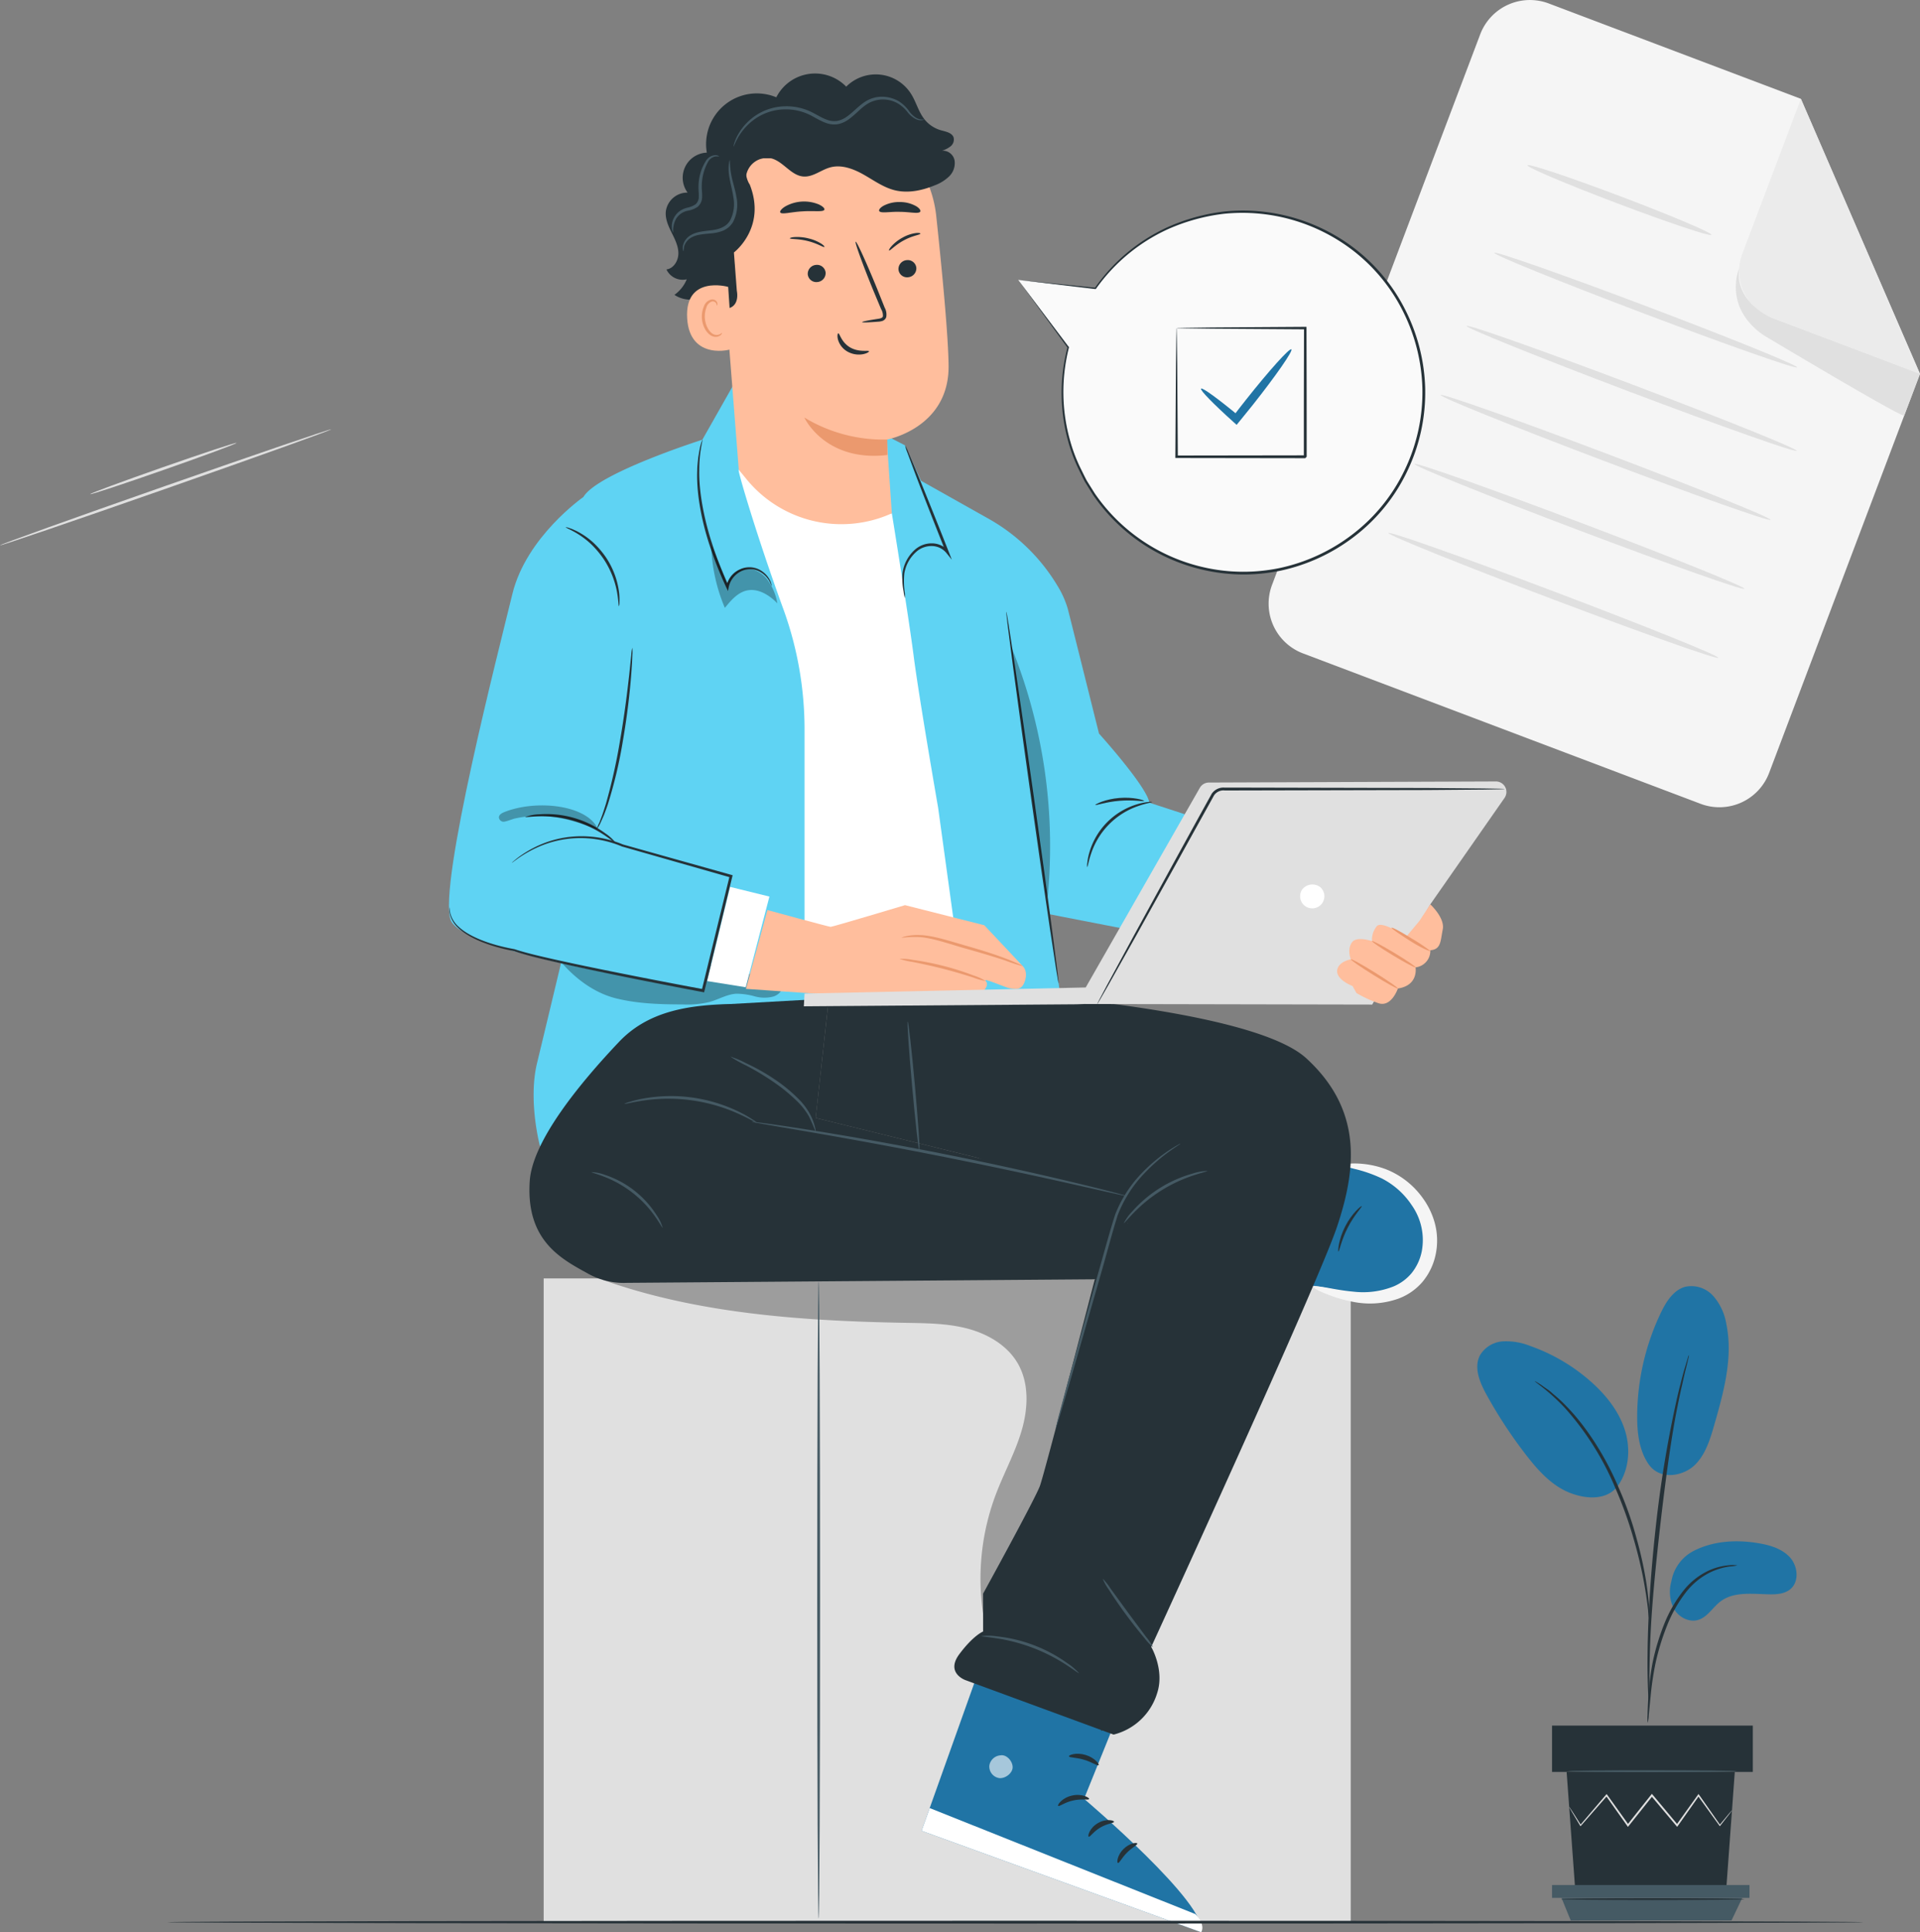 <svg xmlns="http://www.w3.org/2000/svg" width="577.001" height="580.54" viewBox="0 0 577.001 580.54">
  <rect x="0" y="0" width="577.001" height="580.54" fill="#808080" stroke="none"/>
  <g id="Group_6974" data-name="Group 6974" transform="translate(-81.182 -183.773)">
    <g id="Background_Complete" data-name="Background Complete" transform="translate(81.182 183.773)">
      <g id="Group_6534" data-name="Group 6534" transform="translate(381.247 0)">
        <g id="Group_6515" data-name="Group 6515">
          <g id="Group_6506" data-name="Group 6506">
            <g id="Group_6505" data-name="Group 6505">
              <g id="Group_6504" data-name="Group 6504">
                <g id="Group_6503" data-name="Group 6503">
                  <path id="Path_18431" data-name="Path 18431" d="M443.05,362.953,323.567,317.765a15.983,15.983,0,0,1-9.3-20.6l62.544-165.377a15.983,15.983,0,0,1,20.6-9.3l75.776,28.656,35.792,82.64L463.652,353.657A15.984,15.984,0,0,1,443.05,362.953Z" transform="translate(-313.233 -121.45)" fill="#f5f5f5"/>
                </g>
              </g>
            </g>
          </g>
          <g id="Group_6510" data-name="Group 6510" transform="translate(141.393 29.694)">
            <g id="Group_6509" data-name="Group 6509">
              <g id="Group_6508" data-name="Group 6508">
                <g id="Group_6507" data-name="Group 6507">
                  <path id="Path_18432" data-name="Path 18432" d="M417.862,139.524l-17.6,46.545a14.865,14.865,0,0,0,8.644,19.163l44.75,16.932Z" transform="translate(-399.294 -139.524)" fill="#ebebeb"/>
                </g>
              </g>
            </g>
          </g>
          <g id="Group_6514" data-name="Group 6514" transform="translate(140.4 80.555)">
            <g id="Group_6513" data-name="Group 6513">
              <g id="Group_6512" data-name="Group 6512">
                <g id="Group_6511" data-name="Group 6511">
                  <path id="Path_18433" data-name="Path 18433" d="M399.714,170.481s-4.858,11.065,6.592,19.638a15.335,15.335,0,0,0,1.346.887c5.446,3.255,41.328,24.646,41.662,23.762l4.73-12.508-44.754-16.924S398.26,180.728,399.714,170.481Z" transform="translate(-398.69 -170.481)" fill="#e0e0e0"/>
                </g>
              </g>
            </g>
          </g>
        </g>
        <g id="Group_6518" data-name="Group 6518" transform="translate(77.778 49.588)">
          <g id="Group_6517" data-name="Group 6517">
            <g id="Group_6516" data-name="Group 6516">
              <path id="Path_18434" data-name="Path 18434" d="M415.854,172.6c-.227.6-12.785-3.6-28.047-9.37s-27.457-10.939-27.23-11.537,12.782,3.6,28.048,9.371S416.081,172,415.854,172.6Z" transform="translate(-360.574 -151.632)" fill="#e0e0e0"/>
            </g>
          </g>
        </g>
        <g id="Group_6521" data-name="Group 6521" transform="translate(67.827 75.927)">
          <g id="Group_6520" data-name="Group 6520">
            <g id="Group_6519" data-name="Group 6519">
              <path id="Path_18435" data-name="Path 18435" d="M445.5,202.105c-.227.6-20.775-6.619-45.894-16.121S354.292,168.3,354.519,167.7s20.773,6.618,45.9,16.121S445.722,201.507,445.5,202.105Z" transform="translate(-354.517 -167.664)" fill="#e0e0e0"/>
            </g>
          </g>
        </g>
        <g id="Group_6524" data-name="Group 6524" transform="translate(59.515 97.904)">
          <g id="Group_6523" data-name="Group 6523">
            <g id="Group_6522" data-name="Group 6522">
              <path id="Path_18436" data-name="Path 18436" d="M448.631,218.578c-.227.6-22.612-7.314-49.993-17.668s-49.4-19.239-49.178-19.837,22.607,7.313,50,17.671S448.856,217.979,448.631,218.578Z" transform="translate(-349.458 -181.041)" fill="#e0e0e0"/>
            </g>
          </g>
        </g>
        <g id="Group_6527" data-name="Group 6527" transform="translate(51.675 118.636)">
          <g id="Group_6526" data-name="Group 6526">
            <g id="Group_6525" data-name="Group 6525">
              <path id="Path_18437" data-name="Path 18437" d="M443.857,231.2c-.225.6-22.61-7.313-49.991-17.668s-49.4-19.239-49.178-19.837,22.607,7.313,50,17.671S444.084,230.6,443.857,231.2Z" transform="translate(-344.686 -193.66)" fill="#e0e0e0"/>
            </g>
          </g>
        </g>
        <g id="Group_6530" data-name="Group 6530" transform="translate(43.835 139.368)">
          <g id="Group_6529" data-name="Group 6529">
            <g id="Group_6528" data-name="Group 6528">
              <path id="Path_18438" data-name="Path 18438" d="M439.085,243.815c-.227.6-22.612-7.313-49.993-17.667s-49.4-19.239-49.177-19.839,22.605,7.313,50,17.671S439.312,243.219,439.085,243.815Z" transform="translate(-339.914 -206.279)" fill="#e0e0e0"/>
            </g>
          </g>
        </g>
        <g id="Group_6533" data-name="Group 6533" transform="translate(35.993 160.102)">
          <g id="Group_6532" data-name="Group 6532">
            <g id="Group_6531" data-name="Group 6531">
              <path id="Path_18439" data-name="Path 18439" d="M434.312,256.436c-.225.6-22.61-7.314-49.991-17.668s-49.4-19.239-49.178-19.837,22.607,7.311,50,17.67S434.539,255.838,434.312,256.436Z" transform="translate(-335.141 -218.899)" fill="#e0e0e0"/>
            </g>
          </g>
        </g>
      </g>
      <g id="Group_6539" data-name="Group 6539" transform="translate(0 128.984)">
        <g id="Group_6536" data-name="Group 6536">
          <g id="Group_6535" data-name="Group 6535">
            <path id="Path_18440" data-name="Path 18440" d="M180.721,199.963c.076.219-22.147,8.2-49.628,17.823s-49.834,17.253-49.911,17.034,22.14-8.2,49.633-17.824S180.644,199.746,180.721,199.963Z" transform="translate(-81.182 -199.958)" fill="#e0e0e0"/>
          </g>
        </g>
        <g id="Group_6538" data-name="Group 6538" transform="translate(27.105 4.082)">
          <g id="Group_6537" data-name="Group 6537">
            <path id="Path_18441" data-name="Path 18441" d="M141.652,202.453c.077.219-9.7,3.843-21.846,8.095s-22.05,7.521-22.126,7.3,9.7-3.841,21.848-8.095S141.576,202.235,141.652,202.453Z" transform="translate(-97.68 -202.443)" fill="#e0e0e0"/>
          </g>
        </g>
      </g>
    </g>
    <g id="Plants" transform="translate(525.135 570.145)">
      <g id="Group_6590" data-name="Group 6590">
        <g id="Group_6589" data-name="Group 6589">
          <g id="Group_6564" data-name="Group 6564">
            <g id="Group_6543" data-name="Group 6543" transform="translate(57.906 76.714)">
              <g id="Group_6542" data-name="Group 6542">
                <g id="Group_6541" data-name="Group 6541">
                  <g id="Group_6540" data-name="Group 6540">
                    <path id="Path_18442" data-name="Path 18442" d="M393.722,406.219c5.9-3.046,12.848-3.44,19.4-2.358,3.521.58,7.188,1.635,9.583,4.277s2.849,7.3.1,9.568c-1.638,1.352-3.92,1.557-6.044,1.533-5.128-.061-10.817-.964-14.915,2.123-2.338,1.761-3.892,4.687-6.687,5.551-2.734.848-5.819-.766-7.27-3.232a11.287,11.287,0,0,1-.821-8.335A12.714,12.714,0,0,1,393.722,406.219Z" transform="translate(-386.646 -403.314)" fill="#2074a5"/>
                  </g>
                </g>
              </g>
            </g>
            <g id="Group_6547" data-name="Group 6547" transform="translate(48.056)">
              <g id="Group_6546" data-name="Group 6546">
                <g id="Group_6545" data-name="Group 6545">
                  <g id="Group_6544" data-name="Group 6544">
                    <path id="Path_18443" data-name="Path 18443" d="M384.057,410.141c3.608,5.152,10.622,3.447,13.871.3s4.627-7.705,5.878-12.053c2.859-9.933,5.74-20.353,3.615-30.47a16.95,16.95,0,0,0-3.891-8.282,8.848,8.848,0,0,0-8.382-2.79c-3.534.936-5.732,4.4-7.321,7.692a72.6,72.6,0,0,0-7.176,31.17c-.018,5.019.573,10.285,3.406,14.43" transform="translate(-380.651 -356.621)" fill="#2074a5"/>
                  </g>
                </g>
              </g>
            </g>
            <g id="Group_6551" data-name="Group 6551" transform="translate(0 16.583)">
              <g id="Group_6550" data-name="Group 6550">
                <g id="Group_6549" data-name="Group 6549">
                  <g id="Group_6548" data-name="Group 6548">
                    <path id="Path_18444" data-name="Path 18444" d="M392.955,411.047c3.918-4.649,4.661-11.432,2.918-17.256s-5.681-10.781-10.219-14.826a55.093,55.093,0,0,0-18.3-10.8,19.55,19.55,0,0,0-8.231-1.4,8.637,8.637,0,0,0-6.907,4.18c-1.926,3.672-.079,8.128,1.919,11.763a139.517,139.517,0,0,0,12.02,18.3c3.6,4.645,7.73,9.227,13.221,11.326s11.195,1.852,14.1-1.957" transform="translate(-351.401 -366.714)" fill="#2074a5"/>
                  </g>
                </g>
              </g>
            </g>
            <g id="Group_6555" data-name="Group 6555" transform="translate(51.152 83.869)">
              <g id="Group_6554" data-name="Group 6554">
                <g id="Group_6553" data-name="Group 6553">
                  <g id="Group_6552" data-name="Group 6552">
                    <path id="Path_18445" data-name="Path 18445" d="M382.6,455.056a11.316,11.316,0,0,0,.325-2.341c.164-1.7.373-3.843.623-6.389a91.563,91.563,0,0,1,1.438-9.373,72.239,72.239,0,0,1,3.406-11.065,40.791,40.791,0,0,1,5.65-10.009,21.086,21.086,0,0,1,7.142-5.939,19.952,19.952,0,0,1,6.015-1.871,11.2,11.2,0,0,0,2.331-.338,11.062,11.062,0,0,0-2.372-.036,18.226,18.226,0,0,0-6.271,1.631,21.036,21.036,0,0,0-7.535,5.99,39.856,39.856,0,0,0-5.857,10.213,67.582,67.582,0,0,0-3.381,11.243,79.408,79.408,0,0,0-1.247,9.493c-.2,2.713-.279,4.911-.317,6.43A10.945,10.945,0,0,0,382.6,455.056Z" transform="translate(-382.535 -407.669)" fill="#263238"/>
                  </g>
                </g>
              </g>
            </g>
            <g id="Group_6559" data-name="Group 6559" transform="translate(51.152 20.707)">
              <g id="Group_6558" data-name="Group 6558">
                <g id="Group_6557" data-name="Group 6557">
                  <g id="Group_6556" data-name="Group 6556">
                    <path id="Path_18446" data-name="Path 18446" d="M383.041,474.858a4.529,4.529,0,0,0,.062-1.088c0-.817,0-1.845-.008-3.107,0-2.7,0-6.6.138-11.417.24-9.638,1.07-20.009,2.671-34.632,1.518-13.75,3.555-29.75,5.706-40.155.46-2.367.925-4.5,1.362-6.361.417-1.866.772-3.48,1.116-4.783.3-1.227.536-2.226.726-3.02a4.5,4.5,0,0,0,.189-1.071,4.666,4.666,0,0,0-.376,1.017c-.238.784-.536,1.768-.9,2.979-.4,1.291-.81,2.893-1.278,4.753-.488,1.857-1,3.981-1.5,6.343a352.924,352.924,0,0,0-6,37.26c-1.605,14.652-2.328,27.994-2.392,37.656-.057,4.83.046,8.742.169,11.44.077,1.262.14,2.29.189,3.105A4.673,4.673,0,0,0,383.041,474.858Z" transform="translate(-382.535 -369.225)" fill="#263238"/>
                  </g>
                </g>
              </g>
            </g>
            <g id="Group_6563" data-name="Group 6563" transform="translate(17.3 28.574)">
              <g id="Group_6562" data-name="Group 6562">
                <g id="Group_6561" data-name="Group 6561">
                  <g id="Group_6560" data-name="Group 6560">
                    <path id="Path_18447" data-name="Path 18447" d="M396.353,446.046a20.617,20.617,0,0,0-.021-3.246c-.12-2.085-.406-5.1-.994-8.793a115.99,115.99,0,0,0-2.86-12.812,104.922,104.922,0,0,0-5.358-15.161c-4.444-10.541-10.482-19.16-15.733-24.5a39.9,39.9,0,0,0-3.7-3.439c-.568-.48-1.07-.959-1.582-1.339q-.769-.532-1.436-.989a20.774,20.774,0,0,0-2.732-1.751c-.156.212,3.872,2.583,8.957,7.991a85.079,85.079,0,0,1,15.34,24.411,119.862,119.862,0,0,1,5.387,15.02,130.027,130.027,0,0,1,3.044,12.685c.67,3.657,1.06,6.641,1.293,8.708A21.107,21.107,0,0,0,396.353,446.046Z" transform="translate(-361.93 -374.013)" fill="#263238"/>
                  </g>
                </g>
              </g>
            </g>
          </g>
          <g id="Group_6567" data-name="Group 6567" transform="translate(26.851 146)">
            <g id="Group_6566" data-name="Group 6566">
              <g id="Group_6565" data-name="Group 6565">
                <path id="Path_18448" data-name="Path 18448" d="M367.744,445.486l2.578,35.326h45.383l2.578-35.326Z" transform="translate(-367.744 -445.486)" fill="#263238"/>
              </g>
            </g>
          </g>
          <g id="Group_6570" data-name="Group 6570" transform="translate(22.467 132.076)">
            <g id="Group_6569" data-name="Group 6569">
              <g id="Group_6568" data-name="Group 6568">
                <rect id="Rectangle_275" data-name="Rectangle 275" width="60.338" height="13.923" fill="#263238"/>
              </g>
            </g>
          </g>
          <g id="Group_6573" data-name="Group 6573" transform="translate(22.467 179.974)">
            <g id="Group_6572" data-name="Group 6572">
              <g id="Group_6571" data-name="Group 6571">
                <path id="Path_18449" data-name="Path 18449" d="M365.076,466.165v3.86h59.34v-3.86Z" transform="translate(-365.076 -466.165)" fill="#455a64"/>
              </g>
            </g>
          </g>
          <g id="Group_6576" data-name="Group 6576" transform="translate(25.302 183.834)">
            <g id="Group_6575" data-name="Group 6575">
              <g id="Group_6574" data-name="Group 6574">
                <path id="Path_18450" data-name="Path 18450" d="M369.58,475.307l-2.779-6.793h54.344l-3.243,6.793Z" transform="translate(-366.801 -468.514)" fill="#455a64"/>
              </g>
            </g>
          </g>
          <g id="Group_6580" data-name="Group 6580" transform="translate(27.616 152.583)">
            <g id="Group_6579" data-name="Group 6579">
              <g id="Group_6578" data-name="Group 6578">
                <g id="Group_6577" data-name="Group 6577">
                  <path id="Path_18451" data-name="Path 18451" d="M417.142,454.455a1.489,1.489,0,0,1-.212.325c-.181.238-.4.536-.679.9-.646.825-1.53,1.958-2.645,3.384l-.117.15-.113-.158c-1.661-2.3-3.882-5.369-6.495-8.984h.373c-1.932,2.736-4.083,5.785-6.394,9.056l-.2.284-.222-.268c-2.361-2.808-4.924-5.857-7.586-9.025l.437,0-.417.524c-2.351,2.949-4.627,5.8-6.78,8.5l-.225.284-.209-.3-6.4-9.053.373.018-7.88,8.977-.14.159-.107-.179c-1.038-1.745-1.866-3.136-2.468-4.145-.258-.45-.467-.812-.633-1.1a1.913,1.913,0,0,1-.194-.4,2,2,0,0,1,.266.35c.182.279.414.631.7,1.063.631.989,1.5,2.356,2.591,4.07l-.246-.02c2.019-2.367,4.65-5.451,7.753-9.087l.2-.228.176.246c1.963,2.739,4.134,5.768,6.455,9.011l-.435-.011c2.149-2.7,4.419-5.561,6.767-8.514.143-.179.284-.36.417-.524l.214-.271.223.265c2.652,3.171,5.208,6.228,7.563,9.041l-.424.018c2.333-3.256,4.507-6.289,6.458-9.01l.189-.264.184.264c2.56,3.654,4.732,6.756,6.358,9.081l-.23-.007,2.749-3.3.738-.853C417.039,454.54,417.131,454.447,417.142,454.455Z" transform="translate(-368.209 -449.493)" fill="#e0e0e0"/>
                </g>
              </g>
            </g>
          </g>
          <g id="Group_6584" data-name="Group 6584" transform="translate(27.229 145.484)">
            <g id="Group_6583" data-name="Group 6583">
              <g id="Group_6582" data-name="Group 6582">
                <g id="Group_6581" data-name="Group 6581">
                  <path id="Path_18452" data-name="Path 18452" d="M418.766,445.455c0,.156-11.371.283-25.395.283s-25.4-.127-25.4-.283,11.367-.283,25.4-.283S418.766,445.3,418.766,445.455Z" transform="translate(-367.974 -445.172)" fill="#455a64"/>
                </g>
              </g>
            </g>
          </g>
          <g id="Group_6588" data-name="Group 6588" transform="translate(25.113 183.932)">
            <g id="Group_6587" data-name="Group 6587">
              <g id="Group_6586" data-name="Group 6586">
                <g id="Group_6585" data-name="Group 6585">
                  <path id="Path_18453" data-name="Path 18453" d="M421.889,468.857c0,.154-12.36.283-27.6.283s-27.6-.128-27.6-.283,12.357-.283,27.6-.283S421.889,468.7,421.889,468.857Z" transform="translate(-366.686 -468.574)" fill="#263238"/>
                </g>
              </g>
            </g>
          </g>
        </g>
      </g>
    </g>
    <g id="Character" transform="translate(216.104 205.865)">
      <g id="Group_6905" data-name="Group 6905">
        <g id="Group_6596" data-name="Group 6596" transform="translate(28.462 361.735)">
          <g id="Group_6591" data-name="Group 6591" transform="translate(0 0.271)">
            <rect id="Rectangle_276" data-name="Rectangle 276" width="242.535" height="193.41" fill="#e0e0e0"/>
          </g>
          <g id="Group_6593" data-name="Group 6593" transform="translate(17.668)" opacity="0.3">
            <g id="Group_6592" data-name="Group 6592">
              <path id="Path_18454" data-name="Path 18454" d="M191.382,355.747c28.554,10.19,60.051,12.361,90.694,12.935,6.347.118,12.774.108,18.914,1.709s12.087,5.044,15.242,10.553c3.43,6,3.066,13.5,1.117,20.131s-5.326,12.739-7.766,19.2a71.808,71.808,0,0,0-3.826,35.777c.757,5.093,2.124,10.224,5.068,14.451s7.687,7.446,12.838,7.521c9.217.133,15.529-8.929,20.1-16.934,18.744-32.834,39.02-70.167,51.015-106.021Z" transform="translate(-191.382 -355.072)"/>
            </g>
          </g>
          <g id="Group_6595" data-name="Group 6595" transform="translate(82.21 1.163)">
            <g id="Group_6594" data-name="Group 6594">
              <path id="Path_18455" data-name="Path 18455" d="M231.095,547.262c-.237,0-.429-42.868-.429-95.736,0-52.886.192-95.746.429-95.746s.427,42.859.427,95.746C231.522,504.394,231.33,547.262,231.095,547.262Z" transform="translate(-230.666 -355.78)" fill="#455a64"/>
            </g>
          </g>
        </g>
        <g id="Group_6889" data-name="Group 6889">
          <g id="Group_6631" data-name="Group 6631" transform="translate(0 87.094)">
            <g id="Group_6598" data-name="Group 6598" transform="translate(25.447)">
              <g id="Group_6597" data-name="Group 6597">
                <path id="Path_18456" data-name="Path 18456" d="M363.828,319.887c-.72-4.822-15.135-20.77-15.135-20.77s-7.208-28.929-9.371-37.459a28.188,28.188,0,0,0-3.133-6.987,56.314,56.314,0,0,0-21.041-20.3L295.2,223.154l-4.774-10.62-47.933-24.626-13,22.927s-31.561,10.03-35.737,17.2S195.83,331.2,195.83,331.2s-13.209,55.408-16,66.873.9,25.142.9,25.142l23.507-29.5c7.3-9.166,23.341-13.377,34.858-13.216l98.43.435-3.915-27.57L413.2,368.844s13.694-26.7,14.775-27.24S363.828,319.887,363.828,319.887Z" transform="translate(-178.793 -187.908)" fill="#5fd3f3"/>
              </g>
            </g>
            <g id="Group_6599" data-name="Group 6599" transform="translate(87.046 31.922)">
              <path id="Path_18457" data-name="Path 18457" d="M216.339,207.355c-.692-.7,5.563,20.417,13.411,41.923a105.789,105.789,0,0,1,6.35,36.256v77.874l47.2-3.207-7.055-51.3s-5.755-33.092-7.365-45.677c-1.474-11.524-6.544-42.772-6.544-42.772S236.1,227.481,216.339,207.355Z" transform="translate(-216.286 -207.338)" fill="#fff"/>
            </g>
            <g id="Group_6601" data-name="Group 6601" transform="translate(191.777 131.725)">
              <g id="Group_6600" data-name="Group 6600">
                <path id="Path_18458" data-name="Path 18458" d="M280.08,287.687a2.973,2.973,0,0,1,0-1.186,17.492,17.492,0,0,1,.621-3.174,21.3,21.3,0,0,1,14.542-14.57,17.406,17.406,0,0,1,3.169-.628,2.974,2.974,0,0,1,1.19,0c.02.146-1.654.324-4.175,1.2a22.666,22.666,0,0,0-14.149,14.179C280.4,286.033,280.226,287.709,280.08,287.687Z" transform="translate(-280.032 -268.084)" fill="#263238"/>
              </g>
            </g>
            <g id="Group_6603" data-name="Group 6603" transform="translate(194.253 130.483)">
              <g id="Group_6602" data-name="Group 6602">
                <path id="Path_18459" data-name="Path 18459" d="M281.542,269.492c-.1-.187,3-1.756,7.2-2.088,4.206-.361,7.521.682,7.449.882-.049.255-3.332-.381-7.378-.03C284.767,268.57,281.632,269.735,281.542,269.492Z" transform="translate(-281.539 -267.328)" fill="#263238"/>
              </g>
            </g>
            <g id="Group_6611" data-name="Group 6611" transform="translate(33.63 162.766)">
              <g id="Group_6605" data-name="Group 6605" transform="translate(0 12.37)" opacity="0.3">
                <g id="Group_6604" data-name="Group 6604">
                  <path id="Path_18460" data-name="Path 18460" d="M187.87,294.507l-4.1,4.645c4.388,5.1,10.091,9.386,16.628,11s13.329,1.8,20.06,1.815a28.936,28.936,0,0,0,8.113-.772c2.67-.769,5.16-2.287,7.934-2.453a20.724,20.724,0,0,1,5.506.789,10.76,10.76,0,0,0,5.515.089,4.367,4.367,0,0,0,3.21-4.07A290.664,290.664,0,0,0,187.87,294.507Z" transform="translate(-183.774 -294.507)"/>
                </g>
              </g>
              <g id="Group_6606" data-name="Group 6606" transform="translate(55.619)">
                <path id="Path_18461" data-name="Path 18461" d="M300.829,305.305l-11.579-12.3-23.819-6.028s-21.828,6.539-22.351,6.521-19-5.049-19-5.049l-6.457,23.685,33.273,2.277,37.99-1.521s1.981-1.845.808-3.105,6.352,2.133,7.237,2.174c.869.039,2.606.721,3.779-.7C301.512,310.293,302.6,307.185,300.829,305.305Z" transform="translate(-217.627 -286.978)" fill="#ffbe9d"/>
              </g>
              <g id="Group_6608" data-name="Group 6608" transform="translate(101.77 16.093)">
                <g id="Group_6607" data-name="Group 6607">
                  <path id="Path_18462" data-name="Path 18462" d="M271.637,303.488a20.764,20.764,0,0,1-3.785-1.076c-2.308-.734-5.5-1.712-9.076-2.629s-6.849-1.592-9.225-2.068a20.255,20.255,0,0,1-3.833-.9,16.363,16.363,0,0,1,3.933.3,84.922,84.922,0,0,1,9.335,1.835,81.993,81.993,0,0,1,9.066,2.887A15.915,15.915,0,0,1,271.637,303.488Z" transform="translate(-245.718 -296.773)" fill="#eb996e"/>
                </g>
              </g>
              <g id="Group_6610" data-name="Group 6610" transform="translate(102.324 8.976)">
                <g id="Group_6609" data-name="Group 6609">
                  <path id="Path_18463" data-name="Path 18463" d="M282.551,301.791a49.771,49.771,0,0,1-5.285-1.7c-3.242-1.094-7.773-2.432-12.813-3.841-5.034-1.5-9.516-2.99-12.914-3.189a31.47,31.47,0,0,0-5.484.215,4.345,4.345,0,0,1,1.426-.48,15.572,15.572,0,0,1,4.094-.338c3.509.048,8.131,1.49,13.111,2.969,5.042,1.41,9.577,2.849,12.784,4.1,1.608.614,2.887,1.162,3.761,1.562A4.972,4.972,0,0,1,282.551,301.791Z" transform="translate(-246.055 -292.441)" fill="#eb996e"/>
                </g>
              </g>
            </g>
            <g id="Group_6613" data-name="Group 6613" transform="translate(0 40.122)">
              <g id="Group_6612" data-name="Group 6612">
                <path id="Path_18464" data-name="Path 18464" d="M203.717,212.329s-17.172,11.943-21.35,29.138S160.09,328.876,163.8,339.386,239.717,360.2,239.717,360.2l8.555-36.1-36.664-10.032s.463-33.434.928-47.285S203.717,212.329,203.717,212.329Z" transform="translate(-163.304 -212.329)" fill="#5fd3f3"/>
              </g>
            </g>
            <g id="Group_6614" data-name="Group 6614" transform="translate(77.586 157.278)">
              <path id="Path_18465" data-name="Path 18465" d="M217.43,283.637l11.816,2.909-7.108,27.247-11.61-1.859Z" transform="translate(-210.528 -283.637)" fill="#fff"/>
            </g>
            <g id="Group_6616" data-name="Group 6616" transform="translate(0.166 142.034)">
              <g id="Group_6615" data-name="Group 6615">
                <path id="Path_18466" data-name="Path 18466" d="M163.466,295.788c.061,0-.033.6.176,1.7a8.016,8.016,0,0,0,2.519,4.1c3.138,2.921,9.128,5.354,16.728,6.723l.025,0,.03.01c3.473,1.14,7.428,2.047,11.658,3s8.785,1.917,13.589,2.895c9.606,1.963,20.236,4.03,31.5,6.138l-.49.315L241.75,310.2c2.026-8.284,3.989-16.306,5.849-23.915l.289.495-32.588-9.3-.02,0-.018-.008a32.2,32.2,0,0,0-14.213-2.487,31.324,31.324,0,0,0-10.725,2.519,36.139,36.139,0,0,0-6.164,3.412c-.621.455-1.114.813-1.492,1.088a2.98,2.98,0,0,1-.529.352,2.789,2.789,0,0,1,.467-.427c.322-.266.79-.68,1.439-1.17a33.381,33.381,0,0,1,6.128-3.6,31.2,31.2,0,0,1,10.843-2.708,32.532,32.532,0,0,1,14.5,2.405l-.036-.011c9.407,2.637,20.487,5.745,32.629,9.15l.384.107-.1.388c-1.85,7.61-3.8,15.636-5.819,23.921-.876,3.59-1.74,7.129-2.558,10.477l-.1.393-.394-.074c-11.269-2.123-21.894-4.219-31.5-6.23-4.8-1-9.347-2-13.586-2.977s-8.172-1.924-11.706-3.122l.053.013c-7.681-1.462-13.691-3.992-16.857-7.066a7.967,7.967,0,0,1-2.458-4.3A5.02,5.02,0,0,1,163.466,295.788Z" transform="translate(-163.405 -274.359)" fill="#263238"/>
              </g>
            </g>
            <g id="Group_6618" data-name="Group 6618" transform="translate(22.915 135.392)">
              <g id="Group_6617" data-name="Group 6617">
                <path id="Path_18467" data-name="Path 18467" d="M204.619,279.181c-.1.108-1.324-1.015-3.527-2.489A33.666,33.666,0,0,0,181.563,271c-2.65.061-4.285.352-4.311.205a13.425,13.425,0,0,1,4.283-.81,29.881,29.881,0,0,1,19.906,5.8A13.346,13.346,0,0,1,204.619,279.181Z" transform="translate(-177.252 -270.316)" fill="#263238"/>
              </g>
            </g>
            <g id="Group_6620" data-name="Group 6620" transform="translate(44.387 85.441)">
              <g id="Group_6619" data-name="Group 6619">
                <path id="Path_18468" data-name="Path 18468" d="M201.023,239.913a10.961,10.961,0,0,1,.026,2.2c-.033,1.416-.154,3.462-.348,5.985-.4,5.045-1.157,12.007-2.474,19.62a136.861,136.861,0,0,1-4.554,19.26c-.4,1.2-.817,2.276-1.171,3.219-.391.882-.739,1.669-1.05,2.367a10.965,10.965,0,0,1-1.124,1.9,10.847,10.847,0,0,1,.82-2.037c.268-.707.568-1.5.905-2.4.309-.953.68-2.029,1.043-3.233a170.329,170.329,0,0,0,4.288-19.222c1.313-7.587,2.159-14.514,2.714-19.531.248-2.382.455-4.378.618-5.951A10.82,10.82,0,0,1,201.023,239.913Z" transform="translate(-190.321 -239.913)" fill="#263238"/>
              </g>
            </g>
            <g id="Group_6622" data-name="Group 6622" transform="translate(74.573 22.927)">
              <g id="Group_6621" data-name="Group 6621">
                <path id="Path_18469" data-name="Path 18469" d="M231.084,245.754c-.056.015-.169-.449-.568-1.214a7.323,7.323,0,0,0-2.469-2.7,6.178,6.178,0,0,0-5.341-.78,6.887,6.887,0,0,0-4.51,5.1l-.23,1.168-.5-1.081a114.484,114.484,0,0,1-5.019-12.685c-2.778-8.46-3.976-16.561-3.713-22.411-.008-1.464.205-2.778.291-3.933.2-1.145.345-2.134.522-2.931a14.394,14.394,0,0,1,.728-2.427c.212.039-.973,3.506-.936,9.3-.105,5.775,1.168,13.748,3.922,22.139a127,127,0,0,0,4.911,12.624l-.733.089a7.526,7.526,0,0,1,5.075-5.57,6.622,6.622,0,0,1,5.8,1.012,7.067,7.067,0,0,1,2.43,2.975,4.968,4.968,0,0,1,.311.971C231.092,245.631,231.105,245.749,231.084,245.754Z" transform="translate(-208.694 -201.863)" fill="#263238"/>
              </g>
            </g>
            <g id="Group_6624" data-name="Group 6624" transform="translate(136.216 24.626)">
              <g id="Group_6623" data-name="Group 6623">
                <path id="Path_18470" data-name="Path 18470" d="M247.017,248.789a11.733,11.733,0,0,1-.38-1.955,20.415,20.415,0,0,1-.348-5.509,11.528,11.528,0,0,1,3.961-7.277,7.548,7.548,0,0,1,4.778-1.715,6.521,6.521,0,0,1,5.027,2.249l-.725.416c-.5-1.26-1.025-2.581-1.559-3.927-3.066-7.74-5.795-14.762-7.73-19.862-.907-2.44-1.663-4.472-2.251-6.053a12.5,12.5,0,0,1-.715-2.261,12.858,12.858,0,0,1,1.027,2.144c.654,1.556,1.5,3.557,2.505,5.959,2.08,5.044,4.9,12.033,7.965,19.774.531,1.346,1.051,2.668,1.549,3.928l1,2.537-1.728-2.121a5.72,5.72,0,0,0-4.377-1.973,6.805,6.805,0,0,0-4.306,1.493,11.138,11.138,0,0,0-3.867,6.762,23.336,23.336,0,0,0,.094,5.394A8.372,8.372,0,0,1,247.017,248.789Z" transform="translate(-246.214 -202.897)" fill="#263238"/>
              </g>
            </g>
            <g id="Group_6626" data-name="Group 6626" transform="translate(167.477 74.593)">
              <g id="Group_6625" data-name="Group 6625">
                <path id="Path_18471" data-name="Path 18471" d="M265.254,233.31c.235-.033,3.948,24.945,8.292,55.783s7.677,55.873,7.446,55.908-3.948-24.94-8.292-55.788S265.02,233.343,265.254,233.31Z" transform="translate(-265.242 -233.31)" fill="#263238"/>
              </g>
            </g>
            <g id="Group_6628" data-name="Group 6628" transform="translate(78.824 54.899)" opacity="0.3">
              <g id="Group_6627" data-name="Group 6627">
                <path id="Path_18472" data-name="Path 18472" d="M211.282,221.323a51.542,51.542,0,0,0,4.091,18.554c1.789-2.21,3.774-4.546,6.495-5.2,3.394-.813,6.825,1.286,9.278,3.835a16.856,16.856,0,0,0-2.964-7.089,8.307,8.307,0,0,0-6.513-3.4,5.765,5.765,0,0,0-5.483,4.47l-4.709-11.06" transform="translate(-211.282 -221.323)"/>
              </g>
            </g>
            <g id="Group_6630" data-name="Group 6630" transform="translate(35.08 49.199)">
              <g id="Group_6629" data-name="Group 6629">
                <path id="Path_18473" data-name="Path 18473" d="M200.656,241.606c-.159,0-.107-1.72-.6-4.4a26.811,26.811,0,0,0-3.994-9.771,28.783,28.783,0,0,0-3.756-4.466,25.421,25.421,0,0,0-3.766-2.931c-2.307-1.457-3.933-2.016-3.879-2.167a3.376,3.376,0,0,1,1.178.289,8.238,8.238,0,0,1,1.326.516,14.269,14.269,0,0,1,1.687.844,22.416,22.416,0,0,1,3.989,2.87,26.608,26.608,0,0,1,3.932,4.569A24.4,24.4,0,0,1,200.65,237.1a17.156,17.156,0,0,1,.161,3.3A3.377,3.377,0,0,1,200.656,241.606Z" transform="translate(-184.656 -217.853)" fill="#263238"/>
              </g>
            </g>
          </g>
          <g id="Group_6770" data-name="Group 6770" transform="translate(65.14)">
            <g id="Group_6755" data-name="Group 6755">
              <g id="Group_6754" data-name="Group 6754">
                <g id="Group_6634" data-name="Group 6634" transform="translate(16.266 11.333)">
                  <g id="Group_6633" data-name="Group 6633">
                    <g id="Group_6632" data-name="Group 6632">
                      <path id="Path_18474" data-name="Path 18474" d="M277.884,173.259a35.2,35.2,0,0,0-35.915-31.452l-1.822.048c-19.623,1.653-29.18,19.241-26.985,38.811l5.384,68.829,2.28,2.8a36.828,36.828,0,0,0,43.712,10.3h0l-1.507-22.142s18.817-3.424,18.565-22.318C281.475,209.008,279.693,190.231,277.884,173.259Z" transform="translate(-212.853 -141.795)" fill="#ffbe9d"/>
                    </g>
                  </g>
                </g>
                <g id="Group_6644" data-name="Group 6644" transform="translate(41.656 103.353)">
                  <g id="Group_6643" data-name="Group 6643">
                    <g id="Group_6642" data-name="Group 6642">
                      <g id="Group_6641" data-name="Group 6641">
                        <g id="Group_6640" data-name="Group 6640">
                          <g id="Group_6639" data-name="Group 6639">
                            <g id="Group_6638" data-name="Group 6638">
                              <g id="Group_6637" data-name="Group 6637">
                                <g id="Group_6636" data-name="Group 6636">
                                  <g id="Group_6635" data-name="Group 6635">
                                    <path id="Path_18475" data-name="Path 18475" d="M253.242,204.412a45.817,45.817,0,0,1-24.935-6.608s6.169,13.444,24.974,11.259Z" transform="translate(-228.307 -197.804)" fill="#eb996e"/>
                                  </g>
                                </g>
                              </g>
                            </g>
                          </g>
                        </g>
                      </g>
                    </g>
                  </g>
                </g>
                <g id="Group_6657" data-name="Group 6657" transform="translate(69.946 56.053)">
                  <g id="Group_6656" data-name="Group 6656">
                    <g id="Group_6655" data-name="Group 6655">
                      <g id="Group_6654" data-name="Group 6654">
                        <g id="Group_6653" data-name="Group 6653">
                          <g id="Group_6652" data-name="Group 6652">
                            <g id="Group_6651" data-name="Group 6651">
                              <g id="Group_6650" data-name="Group 6650">
                                <g id="Group_6649" data-name="Group 6649">
                                  <g id="Group_6648" data-name="Group 6648">
                                    <g id="Group_6647" data-name="Group 6647">
                                      <g id="Group_6646" data-name="Group 6646">
                                        <g id="Group_6645" data-name="Group 6645">
                                          <path id="Path_18476" data-name="Path 18476" d="M250.9,171.386a2.7,2.7,0,0,1-2.53,2.788,2.58,2.58,0,0,1-2.844-2.361,2.7,2.7,0,0,1,2.528-2.79A2.583,2.583,0,0,1,250.9,171.386Z" transform="translate(-245.526 -169.015)" fill="#263238"/>
                                        </g>
                                      </g>
                                    </g>
                                  </g>
                                </g>
                              </g>
                            </g>
                          </g>
                        </g>
                      </g>
                    </g>
                  </g>
                </g>
                <g id="Group_6671" data-name="Group 6671" transform="translate(67.102 47.892)">
                  <g id="Group_6670" data-name="Group 6670">
                    <g id="Group_6669" data-name="Group 6669">
                      <g id="Group_6668" data-name="Group 6668">
                        <g id="Group_6667" data-name="Group 6667">
                          <g id="Group_6666" data-name="Group 6666">
                            <g id="Group_6665" data-name="Group 6665">
                              <g id="Group_6664" data-name="Group 6664">
                                <g id="Group_6663" data-name="Group 6663">
                                  <g id="Group_6662" data-name="Group 6662">
                                    <g id="Group_6661" data-name="Group 6661">
                                      <g id="Group_6660" data-name="Group 6660">
                                        <g id="Group_6659" data-name="Group 6659">
                                          <g id="Group_6658" data-name="Group 6658">
                                            <path id="Path_18477" data-name="Path 18477" d="M253.219,164.31c-.214.33-2.356.557-4.909,1.939-2.558,1.359-4.091,3.1-4.449,3.079-.173,0-.018-.478.644-1.249a12.521,12.521,0,0,1,3.462-2.68,11.205,11.205,0,0,1,4.009-1.329C252.916,163.985,253.329,164.154,253.219,164.31Z" transform="translate(-243.795 -164.047)" fill="#263238"/>
                                          </g>
                                        </g>
                                      </g>
                                    </g>
                                  </g>
                                </g>
                              </g>
                            </g>
                          </g>
                        </g>
                      </g>
                    </g>
                  </g>
                </g>
                <g id="Group_6684" data-name="Group 6684" transform="translate(42.678 57.487)">
                  <g id="Group_6683" data-name="Group 6683">
                    <g id="Group_6682" data-name="Group 6682">
                      <g id="Group_6681" data-name="Group 6681">
                        <g id="Group_6680" data-name="Group 6680">
                          <g id="Group_6679" data-name="Group 6679">
                            <g id="Group_6678" data-name="Group 6678">
                              <g id="Group_6677" data-name="Group 6677">
                                <g id="Group_6676" data-name="Group 6676">
                                  <g id="Group_6675" data-name="Group 6675">
                                    <g id="Group_6674" data-name="Group 6674">
                                      <g id="Group_6673" data-name="Group 6673">
                                        <g id="Group_6672" data-name="Group 6672">
                                          <path id="Path_18478" data-name="Path 18478" d="M234.308,172.259a2.7,2.7,0,0,1-2.532,2.786,2.579,2.579,0,0,1-2.842-2.361,2.7,2.7,0,0,1,2.528-2.788A2.581,2.581,0,0,1,234.308,172.259Z" transform="translate(-228.929 -169.887)" fill="#263238"/>
                                        </g>
                                      </g>
                                    </g>
                                  </g>
                                </g>
                              </g>
                            </g>
                          </g>
                        </g>
                      </g>
                    </g>
                  </g>
                </g>
                <g id="Group_6698" data-name="Group 6698" transform="translate(37.316 49.108)">
                  <g id="Group_6697" data-name="Group 6697">
                    <g id="Group_6696" data-name="Group 6696">
                      <g id="Group_6695" data-name="Group 6695">
                        <g id="Group_6694" data-name="Group 6694">
                          <g id="Group_6693" data-name="Group 6693">
                            <g id="Group_6692" data-name="Group 6692">
                              <g id="Group_6691" data-name="Group 6691">
                                <g id="Group_6690" data-name="Group 6690">
                                  <g id="Group_6689" data-name="Group 6689">
                                    <g id="Group_6688" data-name="Group 6688">
                                      <g id="Group_6687" data-name="Group 6687">
                                        <g id="Group_6686" data-name="Group 6686">
                                          <g id="Group_6685" data-name="Group 6685">
                                            <path id="Path_18479" data-name="Path 18479" d="M235.992,167.805c-.38.082-2.137-1.107-4.953-1.8-2.808-.711-5.1-.534-5.351-.774-.126-.108.3-.322,1.3-.409a13.793,13.793,0,0,1,4.349.416,12.332,12.332,0,0,1,3.876,1.636C235.972,167.406,236.173,167.772,235.992,167.805Z" transform="translate(-225.666 -164.787)" fill="#263238"/>
                                          </g>
                                        </g>
                                      </g>
                                    </g>
                                  </g>
                                </g>
                              </g>
                            </g>
                          </g>
                        </g>
                      </g>
                    </g>
                  </g>
                </g>
                <g id="Group_6711" data-name="Group 6711" transform="translate(57.052 50.532)">
                  <g id="Group_6710" data-name="Group 6710">
                    <g id="Group_6709" data-name="Group 6709">
                      <g id="Group_6708" data-name="Group 6708">
                        <g id="Group_6707" data-name="Group 6707">
                          <g id="Group_6706" data-name="Group 6706">
                            <g id="Group_6705" data-name="Group 6705">
                              <g id="Group_6704" data-name="Group 6704">
                                <g id="Group_6703" data-name="Group 6703">
                                  <g id="Group_6702" data-name="Group 6702">
                                    <g id="Group_6701" data-name="Group 6701">
                                      <g id="Group_6700" data-name="Group 6700">
                                        <g id="Group_6699" data-name="Group 6699">
                                          <path id="Path_18480" data-name="Path 18480" d="M239.658,189.807c-.018-.164,1.778-.522,4.692-.971.738-.1,1.436-.263,1.549-.772a3.792,3.792,0,0,0-.552-2.183q-1.114-2.662-2.336-5.588c-3.251-7.957-5.625-14.507-5.3-14.637s3.219,6.219,6.468,14.177q1.176,2.943,2.246,5.624a4.287,4.287,0,0,1,.46,2.9,1.867,1.867,0,0,1-1.191,1.116,5,5,0,0,1-1.255.207C241.5,189.91,239.672,189.971,239.658,189.807Z" transform="translate(-237.678 -165.654)" fill="#263238"/>
                                        </g>
                                      </g>
                                    </g>
                                  </g>
                                </g>
                              </g>
                            </g>
                          </g>
                        </g>
                      </g>
                    </g>
                  </g>
                </g>
                <g id="Group_6720" data-name="Group 6720" transform="translate(34.387 38.451)">
                  <g id="Group_6719" data-name="Group 6719">
                    <g id="Group_6718" data-name="Group 6718">
                      <g id="Group_6717" data-name="Group 6717">
                        <g id="Group_6716" data-name="Group 6716">
                          <g id="Group_6715" data-name="Group 6715">
                            <g id="Group_6714" data-name="Group 6714">
                              <g id="Group_6713" data-name="Group 6713">
                                <g id="Group_6712" data-name="Group 6712">
                                  <path id="Path_18481" data-name="Path 18481" d="M237.181,160.759c-.324.775-3.2.261-6.624.506-3.429.176-6.22,1.038-6.638.309-.184-.347.33-1.066,1.477-1.776a11.556,11.556,0,0,1,10.1-.621C236.724,159.741,237.322,160.391,237.181,160.759Z" transform="translate(-223.883 -158.3)" fill="#263238"/>
                                </g>
                              </g>
                            </g>
                          </g>
                        </g>
                      </g>
                    </g>
                  </g>
                </g>
                <g id="Group_6729" data-name="Group 6729" transform="translate(64.12 38.612)">
                  <g id="Group_6728" data-name="Group 6728">
                    <g id="Group_6727" data-name="Group 6727">
                      <g id="Group_6726" data-name="Group 6726">
                        <g id="Group_6725" data-name="Group 6725">
                          <g id="Group_6724" data-name="Group 6724">
                            <g id="Group_6723" data-name="Group 6723">
                              <g id="Group_6722" data-name="Group 6722">
                                <g id="Group_6721" data-name="Group 6721">
                                  <path id="Path_18482" data-name="Path 18482" d="M254.314,161.342c-.631.665-3.131.007-6.131,0-3-.085-5.533.5-6.125-.184-.26-.332.133-1,1.237-1.633a10.081,10.081,0,0,1,4.972-1.13,9.9,9.9,0,0,1,4.9,1.275C254.235,160.341,254.591,161.018,254.314,161.342Z" transform="translate(-241.98 -158.398)" fill="#263238"/>
                                </g>
                              </g>
                            </g>
                          </g>
                        </g>
                      </g>
                    </g>
                  </g>
                </g>
                <g id="Group_6732" data-name="Group 6732" transform="translate(12.152)">
                  <g id="Group_6731" data-name="Group 6731">
                    <g id="Group_6730" data-name="Group 6730">
                      <path id="Path_18483" data-name="Path 18483" d="M285,160.985a3.609,3.609,0,0,0-3.784-2.906,7.615,7.615,0,0,0,2.606-1.327,2.6,2.6,0,0,0,.894-2.634c-.485-1.461-2.354-1.761-3.835-2.182a9.713,9.713,0,0,1-4.929-3.289c-1.8-2.267-2.487-5.22-4.038-7.661a12.548,12.548,0,0,0-19.471-2.146,13.065,13.065,0,0,0-21.012,3.2,15.243,15.243,0,0,0-20.875,16.681l11.765,7.211a6.354,6.354,0,0,1,7.748-5.512c3.552,1.025,5.824,5.137,9.511,5.417,2.87.219,5.312-2.006,8.091-2.75,3.375-.905,6.937.447,9.979,2.162s5.934,3.846,9.32,4.7c3.969,1,8.2.123,11.989-1.428a12.514,12.514,0,0,0,4.438-2.745A5.543,5.543,0,0,0,285,160.985Z" transform="translate(-210.349 -134.897)" fill="#263238"/>
                    </g>
                  </g>
                </g>
                <g id="Group_6735" data-name="Group 6735" transform="translate(9.834 8.151)">
                  <g id="Group_6734" data-name="Group 6734">
                    <g id="Group_6733" data-name="Group 6733">
                      <path id="Path_18484" data-name="Path 18484" d="M225.278,157.2l53.882-.309a24.652,24.652,0,0,0-8.165-8.931,42.1,42.1,0,0,0-24.626-8.1c-8.786.092-26.368,11.284-32.561,17.515-4.955,4.988-4.807,9.181-4.807,9.181-.614,7,3.513,14.832,5.257,21.644.9,3.513,2.744,14.165,2.744,14.165h0c2.966-.092,4-2.484,3.47-5.405l-.874-11.492s9.892-7.452,4.746-20.443C223.548,164,221.777,159.251,225.278,157.2Z" transform="translate(-208.938 -139.858)" fill="#263238"/>
                    </g>
                  </g>
                </g>
                <g id="Group_6738" data-name="Group 6738" transform="translate(0 23.673)">
                  <g id="Group_6737" data-name="Group 6737">
                    <g id="Group_6736" data-name="Group 6736">
                      <path id="Path_18485" data-name="Path 18485" d="M222.608,178.629c-2.742-9.544-5.261-19.766-2.346-29.258q-.8-.034-1.6-.066l-.667.486a7.537,7.537,0,0,0-8.469,11.617,6.513,6.513,0,0,0-6.546,5.7c-.2,2.195.754,4.318,1.733,6.294s2.032,4.022,2.047,6.228-1.4,4.6-3.588,4.861a5.385,5.385,0,0,0,6.1,2.966,10.658,10.658,0,0,1-3.7,4.668c3.509,2.39,8.328,1.574,12.146-.284,2.266-1.1,4.487-2.676,5.412-5.019C224.159,184.23,223.378,181.312,222.608,178.629Z" transform="translate(-202.953 -149.306)" fill="#263238"/>
                    </g>
                  </g>
                </g>
                <g id="Group_6741" data-name="Group 6741" transform="translate(6.411 63.62)">
                  <g id="Group_6740" data-name="Group 6740">
                    <g id="Group_6739" data-name="Group 6739">
                      <path id="Path_18486" data-name="Path 18486" d="M219.218,174.113c-.325-.131-13.078-3.5-12.332,9.4s13.544,9.495,13.546,9.123S219.218,174.113,219.218,174.113Z" transform="translate(-206.855 -173.62)" fill="#ffbe9d"/>
                    </g>
                  </g>
                </g>
                <g id="Group_6744" data-name="Group 6744" transform="translate(10.85 67.869)">
                  <g id="Group_6743" data-name="Group 6743">
                    <g id="Group_6742" data-name="Group 6742">
                      <path id="Path_18487" data-name="Path 18487" d="M215.608,186.279c-.059-.038-.217.171-.587.366a2.251,2.251,0,0,1-1.679.131c-1.39-.422-2.663-2.52-2.86-4.842a7.437,7.437,0,0,1,.444-3.255,2.6,2.6,0,0,1,1.59-1.822,1.142,1.142,0,0,1,1.362.539c.2.352.128.613.2.631.038.031.265-.232.13-.759a1.431,1.431,0,0,0-.554-.779,1.7,1.7,0,0,0-1.262-.256,3.159,3.159,0,0,0-2.233,2.136,7.633,7.633,0,0,0-.572,3.641c.232,2.6,1.7,4.952,3.6,5.384a2.411,2.411,0,0,0,2.036-.462C215.6,186.591,215.654,186.3,215.608,186.279Z" transform="translate(-209.557 -176.207)" fill="#eb996e"/>
                    </g>
                  </g>
                </g>
                <g id="Group_6747" data-name="Group 6747" transform="translate(5.111 25.989)">
                  <g id="Group_6746" data-name="Group 6746">
                    <g id="Group_6745" data-name="Group 6745">
                      <path id="Path_18488" data-name="Path 18488" d="M206.329,178.139c-.036.025-.361-.486-.237-1.5a4.855,4.855,0,0,1,2.412-3.363c1.561-.95,3.718-1.183,5.911-1.428,2.17-.235,4.651-.851,5.89-2.992a10.711,10.711,0,0,0,1.01-6.772c-.307-2.167-.881-4.135-1.163-5.829-.683-3.416-.028-5.594.087-5.537a24.776,24.776,0,0,0,.608,5.394c.365,1.646,1.005,3.56,1.387,5.842a11.283,11.283,0,0,1-1.071,7.429,6.389,6.389,0,0,1-3.076,2.6,12.873,12.873,0,0,1-3.565.782c-2.256.2-4.24.357-5.673,1.13a4.676,4.676,0,0,0-2.374,2.818A11.328,11.328,0,0,0,206.329,178.139Z" transform="translate(-206.064 -150.715)" fill="#455a64"/>
                    </g>
                  </g>
                </g>
                <g id="Group_6750" data-name="Group 6750" transform="translate(1.822 24.516)">
                  <g id="Group_6749" data-name="Group 6749">
                    <g id="Group_6748" data-name="Group 6748">
                      <path id="Path_18489" data-name="Path 18489" d="M204.5,173.087c-.051.02-.286-.368-.4-1.166a5.6,5.6,0,0,1,.642-3.319,5.863,5.863,0,0,1,1.533-1.842,6.623,6.623,0,0,1,2.478-1.157,7.128,7.128,0,0,0,2.45-1.005,2.962,2.962,0,0,0,.971-2.366c.038-.982-.11-2.018-.087-3.053a15.154,15.154,0,0,1,.33-2.929,14.1,14.1,0,0,1,1.85-4.612,3.562,3.562,0,0,1,2.859-1.817c.854.008,1.211.394,1.173.427a6.467,6.467,0,0,0-1.143-.036,3.28,3.28,0,0,0-2.285,1.8,14.886,14.886,0,0,0-1.544,4.415,15.323,15.323,0,0,0-.253,2.755c-.013.951.145,1.963.107,3.087a3.916,3.916,0,0,1-1.362,3.1A7.62,7.62,0,0,1,209,166.5a5.337,5.337,0,0,0-3.639,2.458A7.233,7.233,0,0,0,204.5,173.087Z" transform="translate(-204.062 -149.819)" fill="#455a64"/>
                    </g>
                  </g>
                </g>
                <g id="Group_6753" data-name="Group 6753" transform="translate(20.371 6.966)">
                  <g id="Group_6752" data-name="Group 6752">
                    <g id="Group_6751" data-name="Group 6751">
                      <path id="Path_18490" data-name="Path 18490" d="M272.752,145.934c.079.018-.976.7-2.667-.094a7.58,7.58,0,0,1-2.435-2.075,10.471,10.471,0,0,0-3-2.657,8.961,8.961,0,0,0-9.731.644c-1.6,1.158-3.008,2.773-4.863,4.125a8.351,8.351,0,0,1-3.23,1.493,6.992,6.992,0,0,1-3.674-.348c-2.326-.835-4.162-2.261-6.169-2.989a16.269,16.269,0,0,0-6.059-1.091,15.993,15.993,0,0,0-9.772,3.363,17.606,17.606,0,0,0-4.613,5.405c-.805,1.5-1.1,2.41-1.18,2.382-.033-.01.013-.245.13-.687a13.5,13.5,0,0,1,.7-1.871,16.7,16.7,0,0,1,4.52-5.786,16.452,16.452,0,0,1,10.2-3.733,16.954,16.954,0,0,1,6.424,1.1c2.165.787,4.038,2.216,6.148,2.959a6,6,0,0,0,3.156.314,7.4,7.4,0,0,0,2.844-1.311c1.737-1.24,3.181-2.857,4.893-4.073a9.361,9.361,0,0,1,5.639-1.866,9.973,9.973,0,0,1,4.991,1.354,10.7,10.7,0,0,1,3.072,2.915,7.618,7.618,0,0,0,2.183,2.088A3.683,3.683,0,0,0,272.752,145.934Z" transform="translate(-215.352 -139.137)" fill="#455a64"/>
                    </g>
                  </g>
                </g>
              </g>
            </g>
            <g id="Group_6769" data-name="Group 6769" transform="translate(51.618 78.066)">
              <g id="Group_6768" data-name="Group 6768">
                <g id="Group_6767" data-name="Group 6767">
                  <g id="Group_6766" data-name="Group 6766">
                    <g id="Group_6765" data-name="Group 6765">
                      <g id="Group_6764" data-name="Group 6764">
                        <g id="Group_6763" data-name="Group 6763">
                          <g id="Group_6762" data-name="Group 6762">
                            <g id="Group_6761" data-name="Group 6761">
                              <g id="Group_6760" data-name="Group 6760">
                                <g id="Group_6759" data-name="Group 6759">
                                  <g id="Group_6758" data-name="Group 6758">
                                    <g id="Group_6757" data-name="Group 6757">
                                      <g id="Group_6756" data-name="Group 6756">
                                        <path id="Path_18491" data-name="Path 18491" d="M234.61,182.415c.409-.1.879,2.663,3.57,4.224s5.576.762,5.663,1.145c.067.166-.565.646-1.8.889a6.971,6.971,0,0,1-4.7-.8,6.062,6.062,0,0,1-2.816-3.572C234.227,183.166,234.419,182.43,234.61,182.415Z" transform="translate(-234.371 -182.413)" fill="#263238"/>
                                      </g>
                                    </g>
                                  </g>
                                </g>
                              </g>
                            </g>
                          </g>
                        </g>
                      </g>
                    </g>
                  </g>
                </g>
              </g>
            </g>
          </g>
          <g id="Group_6888" data-name="Group 6888" transform="translate(24.183 275.773)">
            <g id="Group_6772" data-name="Group 6772" transform="translate(233.587 52.964)">
              <g id="Group_6771" data-name="Group 6771">
                <path id="Path_18492" data-name="Path 18492" d="M349.451,341.023a25.258,25.258,0,0,0-18.151-5.99l-11.1,35.284c8.136.357,16.25,4.554,24.107,2.4,6.306-1.727,11.091-7.653,11.967-14.131A20.428,20.428,0,0,0,349.451,341.023Z" transform="translate(-320.2 -334.988)" fill="#2074a5"/>
              </g>
            </g>
            <g id="Group_6774" data-name="Group 6774" transform="translate(235.595 51.694)">
              <g id="Group_6773" data-name="Group 6773">
                <path id="Path_18493" data-name="Path 18493" d="M330.711,334.7c.021-.284,1.206-.506,3.365-.485a27.372,27.372,0,0,1,9.087,1.712,24.708,24.708,0,0,1,11.064,8.594,22.9,22.9,0,0,1,3.692,7.651,20.175,20.175,0,0,1,.274,9.256,18.691,18.691,0,0,1-4.035,8.423,17.612,17.612,0,0,1-7.163,4.968,25.614,25.614,0,0,1-13.965.9,43.5,43.5,0,0,1-8.706-2.7c-1.957-.843-2.98-1.462-2.9-1.743s1.286-.2,3.366.148c2.08.329,5.044.978,8.657,1.3a24.889,24.889,0,0,0,12.064-1.561,14.222,14.222,0,0,0,5.432-4.007A15.161,15.161,0,0,0,354,360.57a18.185,18.185,0,0,0-3-13.791,23.714,23.714,0,0,0-9.046-8.08,41.071,41.071,0,0,0-8.1-2.834C331.832,335.346,330.686,335,330.711,334.7Z" transform="translate(-321.422 -334.214)" fill="#f5f5f5"/>
              </g>
            </g>
            <g id="Group_6865" data-name="Group 6865" transform="translate(117.847 184.527)">
              <g id="Group_6864" data-name="Group 6864">
                <g id="Group_6784" data-name="Group 6784">
                  <g id="Group_6783" data-name="Group 6783">
                    <g id="Group_6782" data-name="Group 6782">
                      <g id="Group_6781" data-name="Group 6781">
                        <g id="Group_6780" data-name="Group 6780">
                          <g id="Group_6779" data-name="Group 6779">
                            <g id="Group_6778" data-name="Group 6778">
                              <g id="Group_6777" data-name="Group 6777">
                                <g id="Group_6776" data-name="Group 6776">
                                  <g id="Group_6775" data-name="Group 6775">
                                    <path id="Path_18494" data-name="Path 18494" d="M273.908,415.065l-24.155,67.668,84.036,30.48c2.418-8.2-35.21-40.091-35.21-40.091L315.834,430.4Z" transform="translate(-249.753 -415.065)" fill="#2074a5"/>
                                  </g>
                                </g>
                              </g>
                            </g>
                          </g>
                        </g>
                      </g>
                    </g>
                  </g>
                </g>
                <g id="Group_6794" data-name="Group 6794" transform="translate(20.347 44.962)" opacity="0.6">
                  <g id="Group_6793" data-name="Group 6793">
                    <g id="Group_6792" data-name="Group 6792">
                      <g id="Group_6791" data-name="Group 6791">
                        <g id="Group_6790" data-name="Group 6790">
                          <g id="Group_6789" data-name="Group 6789">
                            <g id="Group_6788" data-name="Group 6788">
                              <g id="Group_6787" data-name="Group 6787">
                                <g id="Group_6786" data-name="Group 6786">
                                  <g id="Group_6785" data-name="Group 6785">
                                    <path id="Path_18495" data-name="Path 18495" d="M265.952,442.46a3.651,3.651,0,0,0-3.792,3.056,3.51,3.51,0,0,0,3,3.787c1.786.176,3.982-1.464,4-3.258s-1.779-3.848-3.554-3.591" transform="translate(-262.138 -442.432)" fill="#fff"/>
                                  </g>
                                </g>
                              </g>
                            </g>
                          </g>
                        </g>
                      </g>
                    </g>
                  </g>
                </g>
                <g id="Group_6803" data-name="Group 6803" transform="translate(0 60.838)">
                  <g id="Group_6802" data-name="Group 6802">
                    <g id="Group_6801" data-name="Group 6801">
                      <g id="Group_6800" data-name="Group 6800">
                        <g id="Group_6799" data-name="Group 6799">
                          <g id="Group_6798" data-name="Group 6798">
                            <g id="Group_6797" data-name="Group 6797">
                              <g id="Group_6796" data-name="Group 6796">
                                <g id="Group_6795" data-name="Group 6795">
                                  <path id="Path_18496" data-name="Path 18496" d="M249.753,458.925l2.438-6.83,79.826,31.843s3.153,2.985,1.773,5.466Z" transform="translate(-249.753 -452.095)" fill="#fff"/>
                                </g>
                              </g>
                            </g>
                          </g>
                        </g>
                      </g>
                    </g>
                  </g>
                </g>
                <g id="Group_6813" data-name="Group 6813" transform="translate(40.999 56.887)">
                  <g id="Group_6812" data-name="Group 6812">
                    <g id="Group_6811" data-name="Group 6811">
                      <g id="Group_6810" data-name="Group 6810">
                        <g id="Group_6809" data-name="Group 6809">
                          <g id="Group_6808" data-name="Group 6808">
                            <g id="Group_6807" data-name="Group 6807">
                              <g id="Group_6806" data-name="Group 6806">
                                <g id="Group_6805" data-name="Group 6805">
                                  <g id="Group_6804" data-name="Group 6804">
                                    <path id="Path_18497" data-name="Path 18497" d="M284.053,450.927c-.163.4-2.282-.153-4.779.434-2.514.522-4.2,1.921-4.516,1.622-.35-.217,1.152-2.446,4.188-3.105C281.975,449.192,284.278,450.582,284.053,450.927Z" transform="translate(-274.708 -449.69)" fill="#263238"/>
                                  </g>
                                </g>
                              </g>
                            </g>
                          </g>
                        </g>
                      </g>
                    </g>
                  </g>
                </g>
                <g id="Group_6823" data-name="Group 6823" transform="translate(50.121 64.453)">
                  <g id="Group_6822" data-name="Group 6822">
                    <g id="Group_6821" data-name="Group 6821">
                      <g id="Group_6820" data-name="Group 6820">
                        <g id="Group_6819" data-name="Group 6819">
                          <g id="Group_6818" data-name="Group 6818">
                            <g id="Group_6817" data-name="Group 6817">
                              <g id="Group_6816" data-name="Group 6816">
                                <g id="Group_6815" data-name="Group 6815">
                                  <g id="Group_6814" data-name="Group 6814">
                                    <path id="Path_18498" data-name="Path 18498" d="M287.975,454.807c-.051.432-2.082.486-4.1,1.715-2.059,1.171-3.092,2.919-3.493,2.755-.409-.076.177-2.583,2.722-4.065C285.633,453.71,288.109,454.415,287.975,454.807Z" transform="translate(-280.26 -454.295)" fill="#263238"/>
                                  </g>
                                </g>
                              </g>
                            </g>
                          </g>
                        </g>
                      </g>
                    </g>
                  </g>
                </g>
                <g id="Group_6833" data-name="Group 6833" transform="translate(58.836 71.325)">
                  <g id="Group_6832" data-name="Group 6832">
                    <g id="Group_6831" data-name="Group 6831">
                      <g id="Group_6830" data-name="Group 6830">
                        <g id="Group_6829" data-name="Group 6829">
                          <g id="Group_6828" data-name="Group 6828">
                            <g id="Group_6827" data-name="Group 6827">
                              <g id="Group_6826" data-name="Group 6826">
                                <g id="Group_6825" data-name="Group 6825">
                                  <g id="Group_6824" data-name="Group 6824">
                                    <path id="Path_18499" data-name="Path 18499" d="M285.745,464.483c-.406-.048-.232-2.305,1.636-4.17s4.112-2.064,4.163-1.658c.108.421-1.574,1.175-3.086,2.731C286.911,462.9,286.167,464.592,285.745,464.483Z" transform="translate(-285.564 -458.478)" fill="#263238"/>
                                  </g>
                                </g>
                              </g>
                            </g>
                          </g>
                        </g>
                      </g>
                    </g>
                  </g>
                </g>
                <g id="Group_6843" data-name="Group 6843" transform="translate(44.293 44.52)">
                  <g id="Group_6842" data-name="Group 6842">
                    <g id="Group_6841" data-name="Group 6841">
                      <g id="Group_6840" data-name="Group 6840">
                        <g id="Group_6839" data-name="Group 6839">
                          <g id="Group_6838" data-name="Group 6838">
                            <g id="Group_6837" data-name="Group 6837">
                              <g id="Group_6836" data-name="Group 6836">
                                <g id="Group_6835" data-name="Group 6835">
                                  <g id="Group_6834" data-name="Group 6834">
                                    <path id="Path_18500" data-name="Path 18500" d="M285.615,445.592c-.306.314-1.985-.936-4.36-1.62-2.363-.731-4.451-.608-4.536-1.037-.13-.383,2.182-1.262,4.972-.419C284.483,443.34,285.935,445.344,285.615,445.592Z" transform="translate(-276.713 -442.163)" fill="#263238"/>
                                  </g>
                                </g>
                              </g>
                            </g>
                          </g>
                        </g>
                      </g>
                    </g>
                  </g>
                </g>
                <g id="Group_6853" data-name="Group 6853" transform="translate(43.686 26.479)">
                  <g id="Group_6852" data-name="Group 6852">
                    <g id="Group_6851" data-name="Group 6851">
                      <g id="Group_6850" data-name="Group 6850">
                        <g id="Group_6849" data-name="Group 6849">
                          <g id="Group_6848" data-name="Group 6848">
                            <g id="Group_6847" data-name="Group 6847">
                              <g id="Group_6846" data-name="Group 6846">
                                <g id="Group_6845" data-name="Group 6845">
                                  <g id="Group_6844" data-name="Group 6844">
                                    <path id="Path_18501" data-name="Path 18501" d="M287.469,441.958c-.057.169-1.771-.164-4.2-1.549a20.084,20.084,0,0,1-3.912-2.951A21.242,21.242,0,0,1,277.4,435.3a5.42,5.42,0,0,1-.912-1.451,1.9,1.9,0,0,1,.6-2.251,2.4,2.4,0,0,1,2.139-.286,5.778,5.778,0,0,1,1.5.792,15.725,15.725,0,0,1,5.248,5.8c1.3,2.512,1.406,4.286,1.237,4.314-.235.069-.718-1.559-2.162-3.771a17.858,17.858,0,0,0-2.985-3.477,16.648,16.648,0,0,0-2.147-1.622c-.805-.555-1.559-.836-1.932-.524-.138.12-.169.177-.079.506a4.506,4.506,0,0,0,.674,1.06,23.924,23.924,0,0,0,1.761,2.078,24.7,24.7,0,0,0,3.5,3.034C286.012,441.05,287.556,441.738,287.469,441.958Z" transform="translate(-276.343 -431.182)" fill="#263238"/>
                                  </g>
                                </g>
                              </g>
                            </g>
                          </g>
                        </g>
                      </g>
                    </g>
                  </g>
                </g>
                <g id="Group_6863" data-name="Group 6863" transform="translate(53.877 25.367)">
                  <g id="Group_6862" data-name="Group 6862">
                    <g id="Group_6861" data-name="Group 6861">
                      <g id="Group_6860" data-name="Group 6860">
                        <g id="Group_6859" data-name="Group 6859">
                          <g id="Group_6858" data-name="Group 6858">
                            <g id="Group_6857" data-name="Group 6857">
                              <g id="Group_6856" data-name="Group 6856">
                                <g id="Group_6855" data-name="Group 6855">
                                  <g id="Group_6854" data-name="Group 6854">
                                    <path id="Path_18502" data-name="Path 18502" d="M282.733,442.788c-.169.01-.45-1.755.363-4.469a14.487,14.487,0,0,1,4.244-6.565A3.7,3.7,0,0,1,290.8,430.6a2.089,2.089,0,0,1,1.331,1.812,5.991,5.991,0,0,1-.128,1.7,9.858,9.858,0,0,1-1.025,2.836,10.278,10.278,0,0,1-3.373,3.695c-2.433,1.582-4.323,1.452-4.308,1.3-.062-.255,1.656-.527,3.672-2.165a10.287,10.287,0,0,0,2.765-3.471,9.279,9.279,0,0,0,.807-2.459c.192-.941.118-1.783-.25-1.814a2.555,2.555,0,0,0-1.971.846,14.663,14.663,0,0,0-1.871,1.9,16.02,16.02,0,0,0-2.336,3.9C283.1,441.109,282.978,442.806,282.733,442.788Z" transform="translate(-282.546 -430.505)" fill="#263238"/>
                                  </g>
                                </g>
                              </g>
                            </g>
                          </g>
                        </g>
                      </g>
                    </g>
                  </g>
                </g>
              </g>
            </g>
            <g id="Group_6866" data-name="Group 6866" transform="translate(0 2.136)">
              <path id="Path_18503" data-name="Path 18503" d="M238.6,305.7c-12.748.3-24.84,2.1-33.62,11.345-11.645,12.263-26.046,29.731-26.864,41.846C176.9,377,187.819,382.384,195.8,386.8a22.131,22.131,0,0,0,11.578,2.676l147.341-1.117,4.625-24.958-95.294-23.486L268,304.05Z" transform="translate(-178.024 -304.05)" fill="#263238"/>
            </g>
            <g id="Group_6867" data-name="Group 6867" transform="translate(86.022)">
              <path id="Path_18504" data-name="Path 18504" d="M234.34,304.886l46.349-2.136s80.069,4.451,97.147,20.108,14.946,33.445,9.251,50.525S331.226,499.7,331.226,499.7s4.068,6.943,1.779,13.876a18.319,18.319,0,0,1-13.086,12.462l-44.557-16.375s-6.048-2.136-1.778-7.829,7.116-6.761,7.116-6.761V483.684s15.657-28.464,17.08-32.379,16.429-61.847,16.429-61.847l9.966-17.129s-24.107-11.335-45-19.551l-48.8-12.026Z" transform="translate(-230.382 -302.75)" fill="#263238"/>
            </g>
            <g id="Group_6869" data-name="Group 6869" transform="translate(135.817 193.587)">
              <g id="Group_6868" data-name="Group 6868">
                <path id="Path_18505" data-name="Path 18505" d="M290.029,431.838c-.087.108-1.493-1-3.909-2.563a52.849,52.849,0,0,0-20.806-7.909c-2.841-.439-4.628-.542-4.623-.682a17.272,17.272,0,0,1,4.7.082,44.369,44.369,0,0,1,21.067,8.009A17.312,17.312,0,0,1,290.029,431.838Z" transform="translate(-260.691 -420.579)" fill="#455a64"/>
              </g>
            </g>
            <g id="Group_6871" data-name="Group 6871" transform="translate(172.27 176.436)">
              <g id="Group_6870" data-name="Group 6870">
                <path id="Path_18506" data-name="Path 18506" d="M298.034,430.727A15.424,15.424,0,0,1,295.445,428c-1.5-1.765-3.5-4.265-5.6-7.114s-3.89-5.5-5.126-7.464a15.5,15.5,0,0,1-1.832-3.281,17.384,17.384,0,0,1,2.331,2.941c1.556,2.136,3.342,4.589,5.317,7.3,2,2.688,3.807,5.124,5.384,7.244A17.486,17.486,0,0,1,298.034,430.727Z" transform="translate(-282.879 -410.14)" fill="#455a64"/>
              </g>
            </g>
            <g id="Group_6873" data-name="Group 6873" transform="translate(178.613 53.912)">
              <g id="Group_6872" data-name="Group 6872">
                <path id="Path_18507" data-name="Path 18507" d="M311.881,335.59c.026.138-1.636.491-4.221,1.351a44.334,44.334,0,0,0-17.849,11.142c-1.906,1.947-2.954,3.284-3.067,3.2a15.367,15.367,0,0,1,2.624-3.611,37.9,37.9,0,0,1,18.117-11.31A15.265,15.265,0,0,1,311.881,335.59Z" transform="translate(-286.739 -335.564)" fill="#455a64"/>
              </g>
            </g>
            <g id="Group_6875" data-name="Group 6875" transform="translate(158.17 45.724)">
              <g id="Group_6874" data-name="Group 6874">
                <path id="Path_18508" data-name="Path 18508" d="M274.3,416.146a4.281,4.281,0,0,1,.184-.963c.177-.713.4-1.612.683-2.717.659-2.458,1.564-5.828,2.67-9.941,2.361-8.473,5.571-19.99,9.118-32.716,1.848-6.38,3.435-12.467,5.218-17.977a37.507,37.507,0,0,1,8.391-12.8,48.051,48.051,0,0,1,7.965-6.565c1.03-.652,1.835-1.15,2.4-1.449a4.518,4.518,0,0,1,.879-.434c.039.067-1.114.759-3.094,2.157A52.786,52.786,0,0,0,301,339.45a37.715,37.715,0,0,0-8.088,12.654c-1.71,5.433-3.294,11.589-5.137,17.949-3.639,12.7-6.933,24.186-9.358,32.637-1.213,4.084-2.206,7.429-2.929,9.867l-.84,2.671A4.157,4.157,0,0,1,274.3,416.146Z" transform="translate(-274.296 -330.58)" fill="#455a64"/>
              </g>
            </g>
            <g id="Group_6877" data-name="Group 6877" transform="translate(113.627 9.056)">
              <g id="Group_6876" data-name="Group 6876">
                <path id="Path_18509" data-name="Path 18509" d="M250.736,347.05c-.235.02-1.209-8.647-2.175-19.356s-1.559-19.411-1.324-19.433,1.209,8.644,2.177,19.357S250.971,347.027,250.736,347.05Z" transform="translate(-247.185 -308.262)" fill="#455a64"/>
              </g>
            </g>
            <g id="Group_6879" data-name="Group 6879" transform="translate(18.665 54.262)">
              <g id="Group_6878" data-name="Group 6878">
                <path id="Path_18510" data-name="Path 18510" d="M210.753,352.5c-.13.064-.846-1.339-2.3-3.394a33.352,33.352,0,0,0-15.222-11.893c-2.346-.91-3.879-1.265-3.849-1.406a12.52,12.52,0,0,1,4.053.836,29.221,29.221,0,0,1,15.522,12.128A12.486,12.486,0,0,1,210.753,352.5Z" transform="translate(-189.385 -335.778)" fill="#455a64"/>
              </g>
            </g>
            <g id="Group_6881" data-name="Group 6881" transform="translate(28.512 31.448)">
              <g id="Group_6880" data-name="Group 6880">
                <path id="Path_18511" data-name="Path 18511" d="M235.3,329.963c-.084.131-2.047-1.129-5.451-2.678a51.373,51.373,0,0,0-28.484-4.086c-3.7.527-5.941,1.186-5.984,1.035a6.164,6.164,0,0,1,1.536-.583,33.562,33.562,0,0,1,4.35-1.05,46.616,46.616,0,0,1,28.84,4.139,33.568,33.568,0,0,1,3.881,2.231A6.135,6.135,0,0,1,235.3,329.963Z" transform="translate(-195.378 -321.891)" fill="#455a64"/>
              </g>
            </g>
            <g id="Group_6883" data-name="Group 6883" transform="translate(66.755 39.15)">
              <g id="Group_6882" data-name="Group 6882">
                <path id="Path_18512" data-name="Path 18512" d="M331.315,348.893a6.2,6.2,0,0,1-1.155-.192c-.831-.181-1.919-.414-3.271-.708l-12.01-2.7c-10.142-2.272-24.173-5.317-39.725-8.4s-29.69-5.607-39.932-7.37l-12.132-2.082-3.3-.59a6.255,6.255,0,0,1-1.14-.263,5.636,5.636,0,0,1,1.167.092c.843.108,1.947.251,3.32.432,2.882.388,7.043,1.005,12.177,1.812,10.273,1.612,24.432,4.048,40,7.129s29.583,6.225,39.692,8.648c5.057,1.211,9.14,2.226,11.952,2.965l3.233.864A5.966,5.966,0,0,1,331.315,348.893Z" transform="translate(-218.655 -326.579)" fill="#455a64"/>
              </g>
            </g>
            <g id="Group_6885" data-name="Group 6885" transform="translate(60.387 19.573)">
              <g id="Group_6884" data-name="Group 6884">
                <path id="Path_18513" data-name="Path 18513" d="M240.414,337.322a51.094,51.094,0,0,0-2.041-4.71A20.707,20.707,0,0,0,235,328.253a54.377,54.377,0,0,0-5.159-4.461,77.779,77.779,0,0,0-10.554-6.554,34.184,34.184,0,0,1-4.508-2.566,28.483,28.483,0,0,1,4.783,2.026,61.148,61.148,0,0,1,10.8,6.416,47.7,47.7,0,0,1,5.2,4.592,19.419,19.419,0,0,1,3.335,4.622,16.1,16.1,0,0,1,1.318,3.6A4.062,4.062,0,0,1,240.414,337.322Z" transform="translate(-214.779 -314.664)" fill="#455a64"/>
              </g>
            </g>
            <g id="Group_6887" data-name="Group 6887" transform="translate(243.062 64.501)">
              <g id="Group_6886" data-name="Group 6886">
                <path id="Path_18514" data-name="Path 18514" d="M333.032,342.018c.189.182-2.277,2.673-4.2,6.462-1.958,3.767-2.545,7.221-2.8,7.173-.212,0,.01-3.641,2.044-7.566C330.078,344.149,332.909,341.848,333.032,342.018Z" transform="translate(-325.967 -342.01)" fill="#263238"/>
              </g>
            </g>
          </g>
        </g>
        <g id="Group_6891" data-name="Group 6891" transform="translate(168.853 171.914)" opacity="0.3">
          <g id="Group_6890" data-name="Group 6890">
            <path id="Path_18515" data-name="Path 18515" d="M266.079,239.535l10.546,74.294.526,1.188A159.427,159.427,0,0,0,266.079,239.535Z" transform="translate(-266.079 -239.535)"/>
          </g>
        </g>
        <g id="Group_6904" data-name="Group 6904" transform="translate(106.649 212.692)">
          <g id="Group_6892" data-name="Group 6892">
            <path id="Path_18516" data-name="Path 18516" d="M347.221,266.272l-34.295,59.981-84.5,1.835-.21,3.828,81.817-.608,2.594-.089,86.4.171,17.46-30.11,22.3-31.965a3.154,3.154,0,0,0-2.6-4.96l-86.243.329A3.155,3.155,0,0,0,347.221,266.272Z" transform="translate(-228.218 -264.355)" fill="#e0e0e0"/>
          </g>
          <g id="Group_6900" data-name="Group 6900" transform="translate(160.262 36.925)">
            <g id="Group_6893" data-name="Group 6893">
              <path id="Path_18517" data-name="Path 18517" d="M353.77,286.83s4.439,4.068,3.738,7.526-.467,6.026-3.738,6.26a4.976,4.976,0,0,1-4.439,5.141s1,5.42-5.308,6.355c0,0-1.935,5.8-5.908,4.395a35.1,35.1,0,0,1-6.544-3.038l-1.168-2.1s-5.852-2.2-4.41-5.505c.874-2.006,3.9-2.529,3.9-2.529s-1.26-2.943.373-5.137c1.4-1.886,5.974-.329,5.974-.329a6.438,6.438,0,0,1,1.447-4.47c1.554-1.845,8.829,3.168,8.829,3.168l3.968-4.738Z" transform="translate(-325.764 -286.83)" fill="#ffbe9d"/>
            </g>
            <g id="Group_6895" data-name="Group 6895" transform="translate(4.127 16.486)">
              <g id="Group_6894" data-name="Group 6894">
                <path id="Path_18518" data-name="Path 18518" d="M342.407,305.66c-.125.2-3.388-1.6-7.29-4.025s-6.963-4.553-6.838-4.755,3.386,1.6,7.29,4.027S342.532,305.459,342.407,305.66Z" transform="translate(-328.276 -296.865)" fill="#eb996e"/>
              </g>
            </g>
            <g id="Group_6897" data-name="Group 6897" transform="translate(10.474 11.018)">
              <g id="Group_6896" data-name="Group 6896">
                <path id="Path_18519" data-name="Path 18519" d="M345.232,301.445c-.122.2-3.151-1.4-6.766-3.578s-6.445-4.111-6.324-4.313,3.15,1.4,6.766,3.58S345.353,301.243,345.232,301.445Z" transform="translate(-332.139 -293.537)" fill="#eb996e"/>
              </g>
            </g>
            <g id="Group_6899" data-name="Group 6899" transform="translate(16.332 7.005)">
              <g id="Group_6898" data-name="Group 6898">
                <path id="Path_18520" data-name="Path 18520" d="M335.707,291.12c.131-.241,2.842,1.188,6,3.186a54.089,54.089,0,0,1,5.642,3.744c-.12.279-2.941-1-6.1-3.018S335.613,291.3,335.707,291.12Z" transform="translate(-335.704 -291.094)" fill="#eb996e"/>
              </g>
            </g>
          </g>
          <g id="Group_6902" data-name="Group 6902" transform="translate(88.17 1.833)">
            <g id="Group_6901" data-name="Group 6901">
              <path id="Path_18521" data-name="Path 18521" d="M404.3,265.912a1.56,1.56,0,0,1-.412.043l-1.212.044q-1.705.027-4.666.079l-17.157.135c-14.55.034-34.533.077-56.606.126h-4.119a3.4,3.4,0,0,0-3.141,1.484q-1.952,3.517-3.843,6.927c-2.525,4.556-4.962,8.954-7.283,13.145-4.651,8.358-8.844,15.887-12.376,22.236-3.524,6.266-6.388,11.359-8.409,14.954-.982,1.709-1.758,3.061-2.323,4.043-.253.422-.458.764-.623,1.042-.145.233-.225.348-.24.34a1.711,1.711,0,0,1,.163-.383c.148-.289.327-.644.55-1.081q.8-1.508,2.183-4.125c1.963-3.626,4.746-8.763,8.172-15.087,3.488-6.375,7.623-13.935,12.215-22.326,2.307-4.2,4.73-8.6,7.239-13.17q1.9-3.435,3.863-6.983a4.258,4.258,0,0,1,3.853-1.87l4.119,0,56.606.125c7.191.057,13.033.105,17.157.136l4.666.081c.491.018.889.033,1.212.043A1.5,1.5,0,0,1,404.3,265.912Z" transform="translate(-281.884 -265.471)" fill="#263238"/>
            </g>
          </g>
          <g id="Group_6903" data-name="Group 6903" transform="translate(148.615 30.941)">
            <path id="Path_18522" data-name="Path 18522" d="M319.844,284.672a3.645,3.645,0,1,0,5.446-.642A3.895,3.895,0,0,0,319.844,284.672Z" transform="translate(-318.675 -283.188)" fill="#fff"/>
          </g>
        </g>
      </g>
      <g id="Group_6907" data-name="Group 6907" transform="translate(15.003 219.888)" opacity="0.3">
        <g id="Group_6906" data-name="Group 6906">
          <path id="Path_18523" data-name="Path 18523" d="M174.012,270.768c-.733.3-1.567.785-1.576,1.572a1.446,1.446,0,0,0,1.214,1.29c.626.135,2.885-.8,3.509-.94,8.88-1.96,16.2-.082,24.667,3.245l.274-.281C198.725,268.527,183.565,266.92,174.012,270.768Z" transform="translate(-172.436 -268.735)"/>
        </g>
      </g>
    </g>
    <g id="Floor" transform="translate(131.433 760.853)">
      <g id="Group_6909" data-name="Group 6909">
        <g id="Group_6908" data-name="Group 6908">
          <path id="Path_18524" data-name="Path 18524" d="M621.5,473.125c0,.237-114.115.427-254.851.427-140.785,0-254.876-.191-254.876-.427s114.091-.427,254.876-.427C507.38,472.7,621.5,472.89,621.5,473.125Z" transform="translate(-111.768 -472.698)" fill="#263238"/>
        </g>
      </g>
    </g>
    <g id="Speech_Bubble" data-name="Speech Bubble" transform="translate(387.173 247.036)">
      <g id="Group_6963" data-name="Group 6963">
        <g id="Group_6955" data-name="Group 6955">
          <g id="Group_6954" data-name="Group 6954">
            <g id="Group_6953" data-name="Group 6953">
              <g id="Group_6950" data-name="Group 6950" transform="translate(0 0.312)">
                <path id="Path_18557" data-name="Path 18557" d="M267.428,180.658l23.2,2.556a54.407,54.407,0,1,1-8.162,17.7l-.015.028Z" transform="translate(-267.428 -160.146)" fill="#fafafa"/>
              </g>
              <g id="Group_6952" data-name="Group 6952">
                <g id="Group_6951" data-name="Group 6951">
                  <path id="Path_18558" data-name="Path 18558" d="M267.428,180.78c.912,1.208,5.6,7.428,15.2,20.156l-.358.021.016-.026a.212.212,0,0,1,.391.158,54.1,54.1,0,0,0,.36,28.048,48.487,48.487,0,0,0,3,7.981c.66,1.309,1.286,2.662,2,3.991q1.2,1.92,2.44,3.89a54.257,54.257,0,0,0,33.092,22.224,53.56,53.56,0,0,0,22.605.1A54.73,54.73,0,0,0,367.815,257.3a52.9,52.9,0,0,0,15.693-19.26,53.871,53.871,0,0,0,5.384-24.785,54.774,54.774,0,0,0-6.085-23.529,52.952,52.952,0,0,0-14.683-17.706,54.564,54.564,0,0,0-38.847-11.1,58.364,58.364,0,0,0-17.006,4.7A53.989,53.989,0,0,0,290.8,183.455a.211.211,0,0,1-.191.085l-23.184-2.76,23.228,2.353-.189.085a54.106,54.106,0,0,1,21.554-18.133,58.727,58.727,0,0,1,17.184-4.83,55.18,55.18,0,0,1,39.4,11.146,53.652,53.652,0,0,1,14.931,17.947,55.465,55.465,0,0,1,6.2,23.887,54.63,54.63,0,0,1-5.461,25.18,53.67,53.67,0,0,1-15.946,19.561,55.447,55.447,0,0,1-21.984,10.157,54.223,54.223,0,0,1-22.944-.141,54.867,54.867,0,0,1-33.483-22.61q-1.242-2-2.455-3.95c-.716-1.346-1.346-2.717-2.008-4.047a49,49,0,0,1-3-8.083,54.289,54.289,0,0,1-.194-28.319l.393.158-.015.026a.211.211,0,0,1-.288.084.252.252,0,0,1-.071-.061C272.9,188.3,268.318,182,267.428,180.78Z" transform="translate(-267.428 -159.956)" fill="#263238"/>
                </g>
              </g>
            </g>
          </g>
        </g>
        <g id="Group_6962" data-name="Group 6962" transform="translate(47.228 34.931)">
          <g id="Group_6958" data-name="Group 6958">
            <g id="Group_6957" data-name="Group 6957">
              <g id="Group_6956" data-name="Group 6956">
                <path id="Path_18559" data-name="Path 18559" d="M296.547,181.59a5.443,5.443,0,0,1,.041.751c.012.539.026,1.234.044,2.106.021,1.9.056,4.553.1,7.9.048,6.812.112,16.415.189,27.91l-.37-.37,38.66-.058c.1-.092-.807.807-.424.421v-5.256q0-2.61,0-5.169.007-5.116.012-9.994c.016-6.488.031-12.613.043-18.238l.37.37c-11.5-.077-21.1-.143-27.91-.187-3.343-.043-6-.074-7.9-.1l-2.1-.044a5.456,5.456,0,0,1-.751-.041,3.867,3.867,0,0,1,.669-.043l2.034-.041,7.814-.1c6.869-.044,16.553-.11,28.147-.187l.37,0,0,.373c.012,5.625.026,11.75.043,18.238q0,4.87.011,9.994,0,2.561,0,5.169,0,1.306,0,2.622v2.634c.381-.378-.521.529-.432.435l-38.66-.057-.373,0,0-.37c.077-11.593.141-21.278.189-28.147.041-3.307.072-5.936.1-7.812.018-.843.033-1.515.043-2.034A3.67,3.67,0,0,1,296.547,181.59Z" transform="translate(-296.174 -181.217)" fill="#263238"/>
              </g>
            </g>
          </g>
          <g id="Group_6961" data-name="Group 6961" transform="translate(7.695 6.744)">
            <g id="Group_6960" data-name="Group 6960">
              <g id="Group_6959" data-name="Group 6959">
                <path id="Path_18560" data-name="Path 18560" d="M328.026,185.342c.557.442-4.646,7.932-11.617,16.73-1.393,1.756-2.75,3.43-4.01,4.955l-.826,1-.925-.833c-6.039-5.438-10.137-9.613-9.766-10.043s5.1,3.018,11.359,8.2l-1.753.166c1.2-1.576,2.515-3.279,3.909-5.037C321.367,191.679,327.471,184.9,328.026,185.342Z" transform="translate(-300.858 -185.322)" fill="#2074a5"/>
              </g>
            </g>
          </g>
        </g>
      </g>
    </g>
  </g>
</svg>

